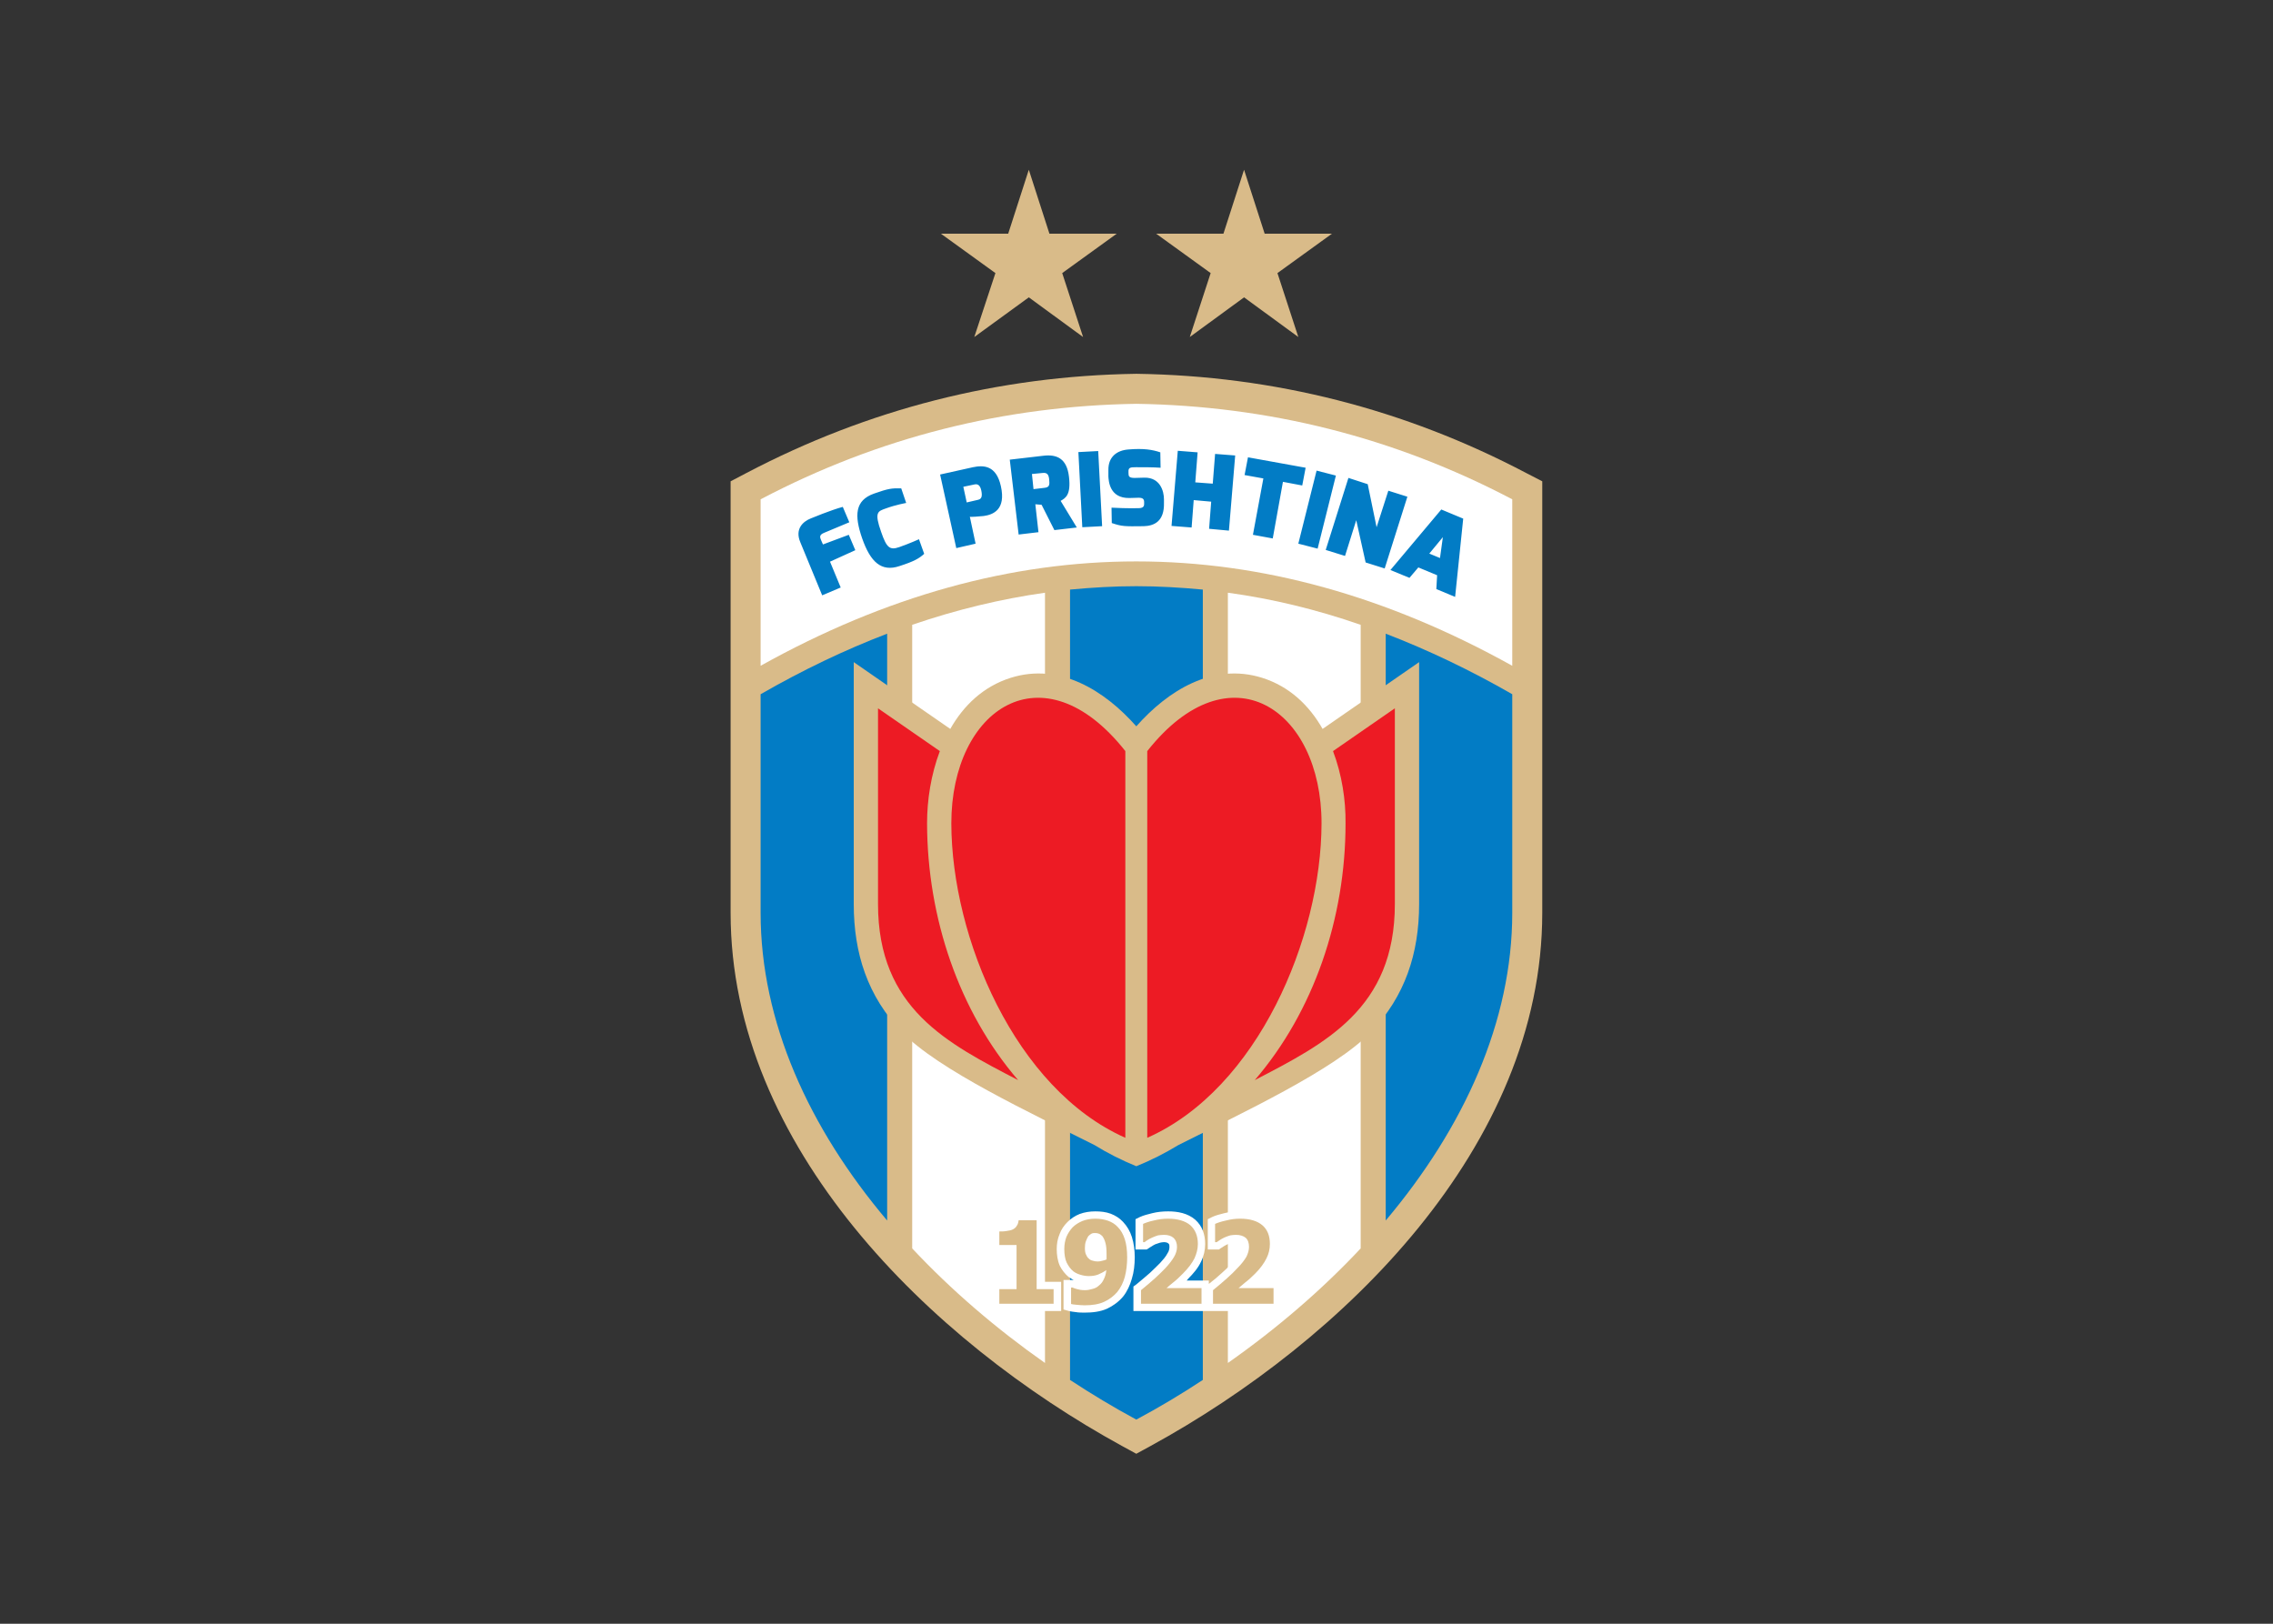 <svg clip-rule="evenodd" fill-rule="evenodd" stroke-linejoin="round" stroke-miterlimit="2" viewBox="0 0 560 400" xmlns="http://www.w3.org/2000/svg"><rect x="0" y="0" width="560" height="400" fill="#333333" stroke="none"/><g transform="matrix(.796 0 0 .796 180 41.802)"><path d="m121.126 394.974c-59.271-32.462-121.126-92.541-121.126-164.974v-133.562l4.926-2.584c37.71-19.784 78.005-30.04 120.561-30.686h.242c42.556.646 82.851 10.902 120.481 30.686l5.006 2.584v133.562c0 72.433-61.855 132.512-121.207 164.974l-4.441 2.422z" fill="#d9bb89"/><path d="m9.286 153.529v-51.519c36.742-19.3 75.502-28.909 116.282-29.555 40.779.646 79.62 10.255 116.362 29.555v51.519c-38.761-21.561-77.521-32.301-116.362-32.301-38.761 0-77.602 10.74-116.282 32.301z" fill="#fff"/><path d="m202.766 143.596c13 5.007 26.082 11.225 39.164 18.735v67.669c0 33.592-14.939 66.458-39.164 95.205z" fill="#027cc5"/><path d="m153.911 130.918c13.647 1.858 27.375 5.169 41.102 9.933v192.994c-12.031 12.84-25.921 24.791-41.102 35.45z" fill="#fff"/><path d="m48.451 325.205c-24.306-28.747-39.165-61.613-39.165-95.205v-67.669c13.082-7.51 26.083-13.728 39.165-18.735z" fill="#027cc5"/><path d="m97.305 369.295c-15.181-10.659-29.07-22.61-41.102-35.45v-192.994c13.647-4.684 27.374-7.995 41.102-9.933z" fill="#fff"/><path d="m125.568 386.818c-7.026-3.795-13.889-7.914-20.511-12.274v-244.595c6.864-.646 13.647-1.049 20.511-1.049 6.863 0 13.727.403 20.591 1.049v244.595c-6.621 4.36-13.485 8.479-20.591 12.274z" fill="#027cc5"/><path d="m213.102 152.398-29.878 20.672c-4.118-7.267-10.256-13.162-18.734-15.827-15.262-4.764-29.151 3.957-38.922 15.02-9.771-11.063-23.66-19.784-38.842-15.02-8.478 2.665-14.615 8.56-18.734 15.827l-29.878-20.672v74.856c0 15.262 4.28 28.586 14.939 39.649 11.144 11.628 39.891 25.033 59.595 34.965 4.037 2.503 8.398 4.684 12.92 6.541 4.602-1.857 8.882-4.038 13.001-6.541 19.703-9.932 48.45-23.337 59.594-34.965 10.578-11.063 14.939-24.387 14.939-39.649z" fill="#d9bb89"/><path d="m28.344 131.726 5.733-2.423-3.311-7.994 7.833-3.553-2.019-4.764-7.994 2.988-.565-1.292c-.323-.808-.727-1.615.807-2.261l7.914-3.311-2.019-4.765c-3.634.969-9.852 3.553-9.852 3.553-2.503.969-5.006 3.311-3.311 7.349zm12.354-17.684c2.584 7.429 5.976 10.497 11.548 8.64 4.522-1.454 6.056-2.342 7.671-3.795l-1.615-4.522s-2.826 1.292-6.056 2.422c-2.988 1.05-3.957.242-5.653-4.683-2.18-6.138-1.049-6.38 1.454-7.268 3.068-1.131 6.298-1.696 6.298-1.696l-1.534-4.522c-2.988-.081-4.037.081-8.398 1.615-5.976 2.1-6.137 6.783-3.715 13.809zm29.152 3.068 5.975-1.373-1.776-8.317c.161.081 2.987-.081 4.279-.242 2.907-.404 6.945-1.938 5.33-9.206-1.454-6.621-5.491-6.541-8.64-5.895l-10.175 2.261zm3.23-14.131-1.05-4.845 3.472-.727c1.131-.242 1.777.404 2.1 1.938.323 1.615.161 2.584-1.05 2.826zm16.069 9.932 6.137-.727-.969-8.64 1.938.161 3.957 7.833 6.944-.807-5.006-8.237c1.534-.888 3.23-1.857 2.584-7.429-.646-5.733-3.795-7.025-7.914-6.541l-10.417 1.212zm4.603-14.051-.485-4.683 3.311-.323c1.454-.162 1.857.565 2.019 1.938.161 1.696.161 2.503-1.454 2.665zm15.1 11.79 6.137-.323-1.211-23.256-6.137.323zm8.075-15.746c.081 1.534.404 6.783 6.46 6.702l2.907-.081c1.373 0 1.696.485 1.696 1.373v.565c0 .888-.484 1.292-1.857 1.292-2.988.081-7.025-.081-8.237-.161l.081 4.764c3.149 1.05 3.876 1.05 9.852.969 3.149-.081 6.46-1.373 6.298-7.268v-1.049c0-2.584-1.211-6.783-6.056-6.703l-2.988.081c-1.776 0-1.938-.484-1.938-1.534v-.323c-.081-1.373.565-1.454 2.342-1.454 2.099 0 5.572 0 7.59.162l-.08-4.765c-2.342-.807-5.168-1.292-9.852-.888-3.553.242-6.298 2.261-6.218 6.38zm19.542 15.342 6.218.485.646-8.479 5.41.484-.646 8.398 6.137.566 1.938-23.257-6.218-.484-.726 9.206-5.411-.404.727-9.287-6.137-.484zm22.61-15.746 5.814 1.05-3.23 17.442 6.137 1.13 3.15-17.523 5.975 1.131 1.05-5.491-17.846-3.23zm16.635 21.237 5.976 1.535 5.652-22.611-5.975-1.534zm8.479 1.938 5.975 1.858 3.473-11.063 2.907 13.081 5.895 1.858 7.025-22.207-5.895-1.857-3.634 11.305-2.745-13.324-5.976-1.938zm20.026 6.218 5.895 2.423 2.745-3.23 5.814 2.422-.242 4.28 5.814 2.422 2.504-24.225-6.784-2.826zm12.032-5.087 4.199-5.087-.888 6.46z" fill="#027cc5"/><path d="m92.298.021 6.38 19.784h20.833l-16.877 12.194 6.46 19.784-16.796-12.275-16.877 12.275 6.541-19.784-16.877-12.194h20.834zm66.62 0 6.379 19.784h20.834l-16.877 12.194 6.46 19.784-16.796-12.275-16.796 12.275 6.46-19.784-16.877-12.194h20.833z" fill="#d9bb89"/><path d="m45.624 166.691 19.138 13.243c-2.745 7.268-3.957 15.101-3.957 22.368.081 29.232 9.852 58.141 28.182 79.459-21.883-11.386-43.363-22.126-43.363-54.507zm76.552 13.243v119.673c-34.077-15.1-53.78-61.855-53.861-97.305 0-35.449 28.344-54.668 53.861-22.368zm6.783 0v119.673c34.158-15.1 53.861-61.855 53.942-97.305 0-35.449-28.425-54.668-53.942-22.368zm76.633-13.243-19.138 13.243c2.745 7.268 3.957 15.101 3.876 22.368 0 29.232-9.771 58.141-28.101 79.459 21.883-11.386 43.363-22.126 43.363-54.507z" fill="#ed1b24"/><path d="m148.016 344.828c1.373-1.05 2.746-2.181 4.038-3.392 1.13-.969 2.18-2.019 3.149-3.068.889-.889 1.777-1.938 2.423-3.069.323-.565.484-1.292.484-1.938 0-.404 0-.808-.242-1.05-.404-.323-.969-.404-1.453-.404-.404 0-.808.081-1.212.162-.484.161-.969.323-1.373.484-.403.162-.807.404-1.211.646-.242.162-.565.404-.888.566l-.565.403h-3.473v-9.367l1.292-.646c1.131-.565 2.584-.888 3.796-1.211 1.615-.404 3.311-.565 4.926-.565 2.987 0 6.137.565 8.398 2.584 2.18 1.938 3.149 4.603 3.149 7.51 0 1.857-.485 3.714-1.292 5.491-.969 1.938-2.423 3.714-3.957 5.329-.161.162-.404.323-.565.485h6.944v9.448h-45.705v-7.591l.889-.646c1.453-1.211 2.826-2.342 4.199-3.553 1.049-.969 2.099-2.019 3.149-3.068.808-.889 1.777-1.938 2.342-3.069.404-.565.565-1.292.565-1.938 0-.404 0-.808-.323-1.05-.323-.323-.969-.404-1.373-.404-.403 0-.807.081-1.211.162-.485.161-.969.323-1.454.484-.323.162-.807.404-1.13.646-.323.162-.646.404-.888.566l-.646.403h-3.473v-9.367l1.292-.646c1.212-.565 2.584-.888 3.876-1.211 1.615-.404 3.231-.565 4.926-.565 2.988 0 6.057.565 8.398 2.584 2.181 1.938 3.069 4.603 3.069 7.51 0 1.857-.404 3.714-1.292 5.491-.888 1.938-2.423 3.714-3.957 5.249-.161.242-.323.403-.484.565h6.863zm-41.829-1.212c-.484-.242-.969-.484-1.453-.888h-.081c-1.13-.969-2.099-2.18-2.745-3.472-.727-1.615-.969-3.472-.969-5.249 0-1.534.242-3.069.888-4.603.484-1.373 1.373-2.665 2.422-3.714 1.05-1.05 2.342-1.938 3.796-2.504 1.534-.565 3.149-.807 4.845-.807 1.615 0 3.23.161 4.764.727 1.454.565 2.746 1.372 3.795 2.503 1.292 1.373 2.181 2.907 2.746 4.683.646 2.019.888 4.199.888 6.299 0 2.261-.242 4.522-.888 6.622-.565 2.018-1.454 3.956-2.746 5.571-1.372 1.615-3.068 2.827-4.925 3.715-2.181.969-4.603 1.211-6.945 1.211-.888 0-1.857 0-2.746-.161-.646-.081-1.453-.162-2.099-.323l-1.696-.485v-9.125zm-19.945.566v-9.044h-5.41v-8.802h2.341c.646 0 1.373-.081 2.019-.162.323 0 .808-.081 1.131-.242.161-.081.242-.162.403-.323.081-.162.081-.485.081-.646l.162-2.18h10.013v21.399h5.329v9.044h-21.479v-9.044z" fill="#fff"/><path d="m99.97 350.965h-16.797v-4.522h5.33v-13.647h-5.33v-4.199c.727 0 1.535 0 2.342-.162.727-.081 1.373-.242 1.857-.484.485-.243.969-.646 1.212-1.131.323-.404.484-1.05.565-1.696h5.572v21.319h5.249zm22.771-14.374c0 2.18-.242 4.199-.726 6.056-.485 1.777-1.292 3.392-2.342 4.684-1.131 1.292-2.503 2.342-4.118 3.068-1.615.727-3.634 1.05-5.976 1.05-.808 0-1.615-.081-2.503-.161-.889-.081-1.454-.162-1.696-.243v-5.087h.484c.323.162.727.323 1.373.485.565.161 1.373.323 2.423.323.807 0 1.615-.162 2.422-.404.727-.162 1.454-.565 1.938-1.05.646-.484 1.131-1.13 1.454-1.857.404-.808.727-1.696.807-2.907-.888.646-1.776 1.05-2.503 1.373-.807.323-1.776.484-2.907.484-.888 0-1.777-.161-2.584-.404-.808-.242-1.534-.565-2.18-1.049-.889-.727-1.535-1.615-2.1-2.746-.484-1.05-.727-2.503-.727-4.199 0-1.373.243-2.584.646-3.715.485-1.13 1.131-2.099 1.938-2.987.808-.808 1.858-1.454 2.988-1.938 1.211-.485 2.584-.727 4.038-.727 1.453 0 2.826.242 3.957.646 1.13.404 2.18 1.05 2.987 1.938.969.969 1.696 2.261 2.181 3.795.484 1.534.726 3.392.726 5.572zm-6.379-.969c0-1.373-.081-2.503-.323-3.392-.242-.969-.565-1.615-.969-2.18-.323-.323-.646-.565-.969-.727-.404-.161-.807-.242-1.211-.242s-.727 0-1.131.162c-.323.161-.727.484-1.05.807-.242.404-.484.888-.726 1.534-.243.646-.323 1.292-.323 2.1 0 .807.08 1.534.323 2.019.242.565.484.969.888 1.292.323.323.727.565 1.211.646.485.161.969.242 1.535.242.484 0 .969-.081 1.534-.242.484-.081.888-.242 1.211-.404zm29.393 15.343h-18.734v-4.199c1.615-1.292 2.988-2.504 4.28-3.634 1.211-1.131 2.342-2.18 3.311-3.23 1.211-1.292 2.099-2.503 2.665-3.472.565-.969.888-2.019.888-3.069 0-1.211-.404-2.18-1.131-2.826-.646-.566-1.615-.889-2.907-.889-.646 0-1.292.081-1.857.162-.565.161-1.131.404-1.696.646-.646.242-1.13.565-1.534.807-.404.243-.727.485-.888.646h-.485v-5.652c.727-.323 1.777-.727 3.311-1.05 1.534-.404 3.069-.565 4.441-.565 2.988 0 5.33.727 6.864 2.019 1.534 1.372 2.342 3.31 2.342 5.814 0 1.534-.404 2.988-1.05 4.441-.727 1.454-1.938 3.069-3.553 4.684-1.05 1.049-2.019 2.018-2.988 2.745-.969.808-1.695 1.373-2.099 1.777h10.82zm22.288 0h-18.735v-4.199c1.615-1.292 2.988-2.504 4.28-3.634 1.292-1.131 2.342-2.18 3.311-3.23 1.292-1.292 2.18-2.503 2.746-3.472.484-.969.807-2.019.807-3.069 0-1.211-.323-2.18-1.05-2.826-.726-.566-1.695-.889-2.987-.889-.647 0-1.212.081-1.777.162-.565.161-1.211.404-1.777.646-.565.242-1.049.565-1.453.807-.404.243-.727.485-.969.646h-.485v-5.652c.727-.323 1.858-.727 3.392-1.05 1.534-.404 2.988-.565 4.361-.565 3.068 0 5.329.727 6.863 2.019 1.615 1.372 2.342 3.31 2.342 5.814 0 1.534-.323 2.988-1.05 4.441-.726 1.454-1.857 3.069-3.472 4.684-1.05 1.049-2.099 2.018-3.068 2.745-.969.808-1.615 1.373-2.1 1.777h10.821z" fill="#d9bb89"/></g></svg>